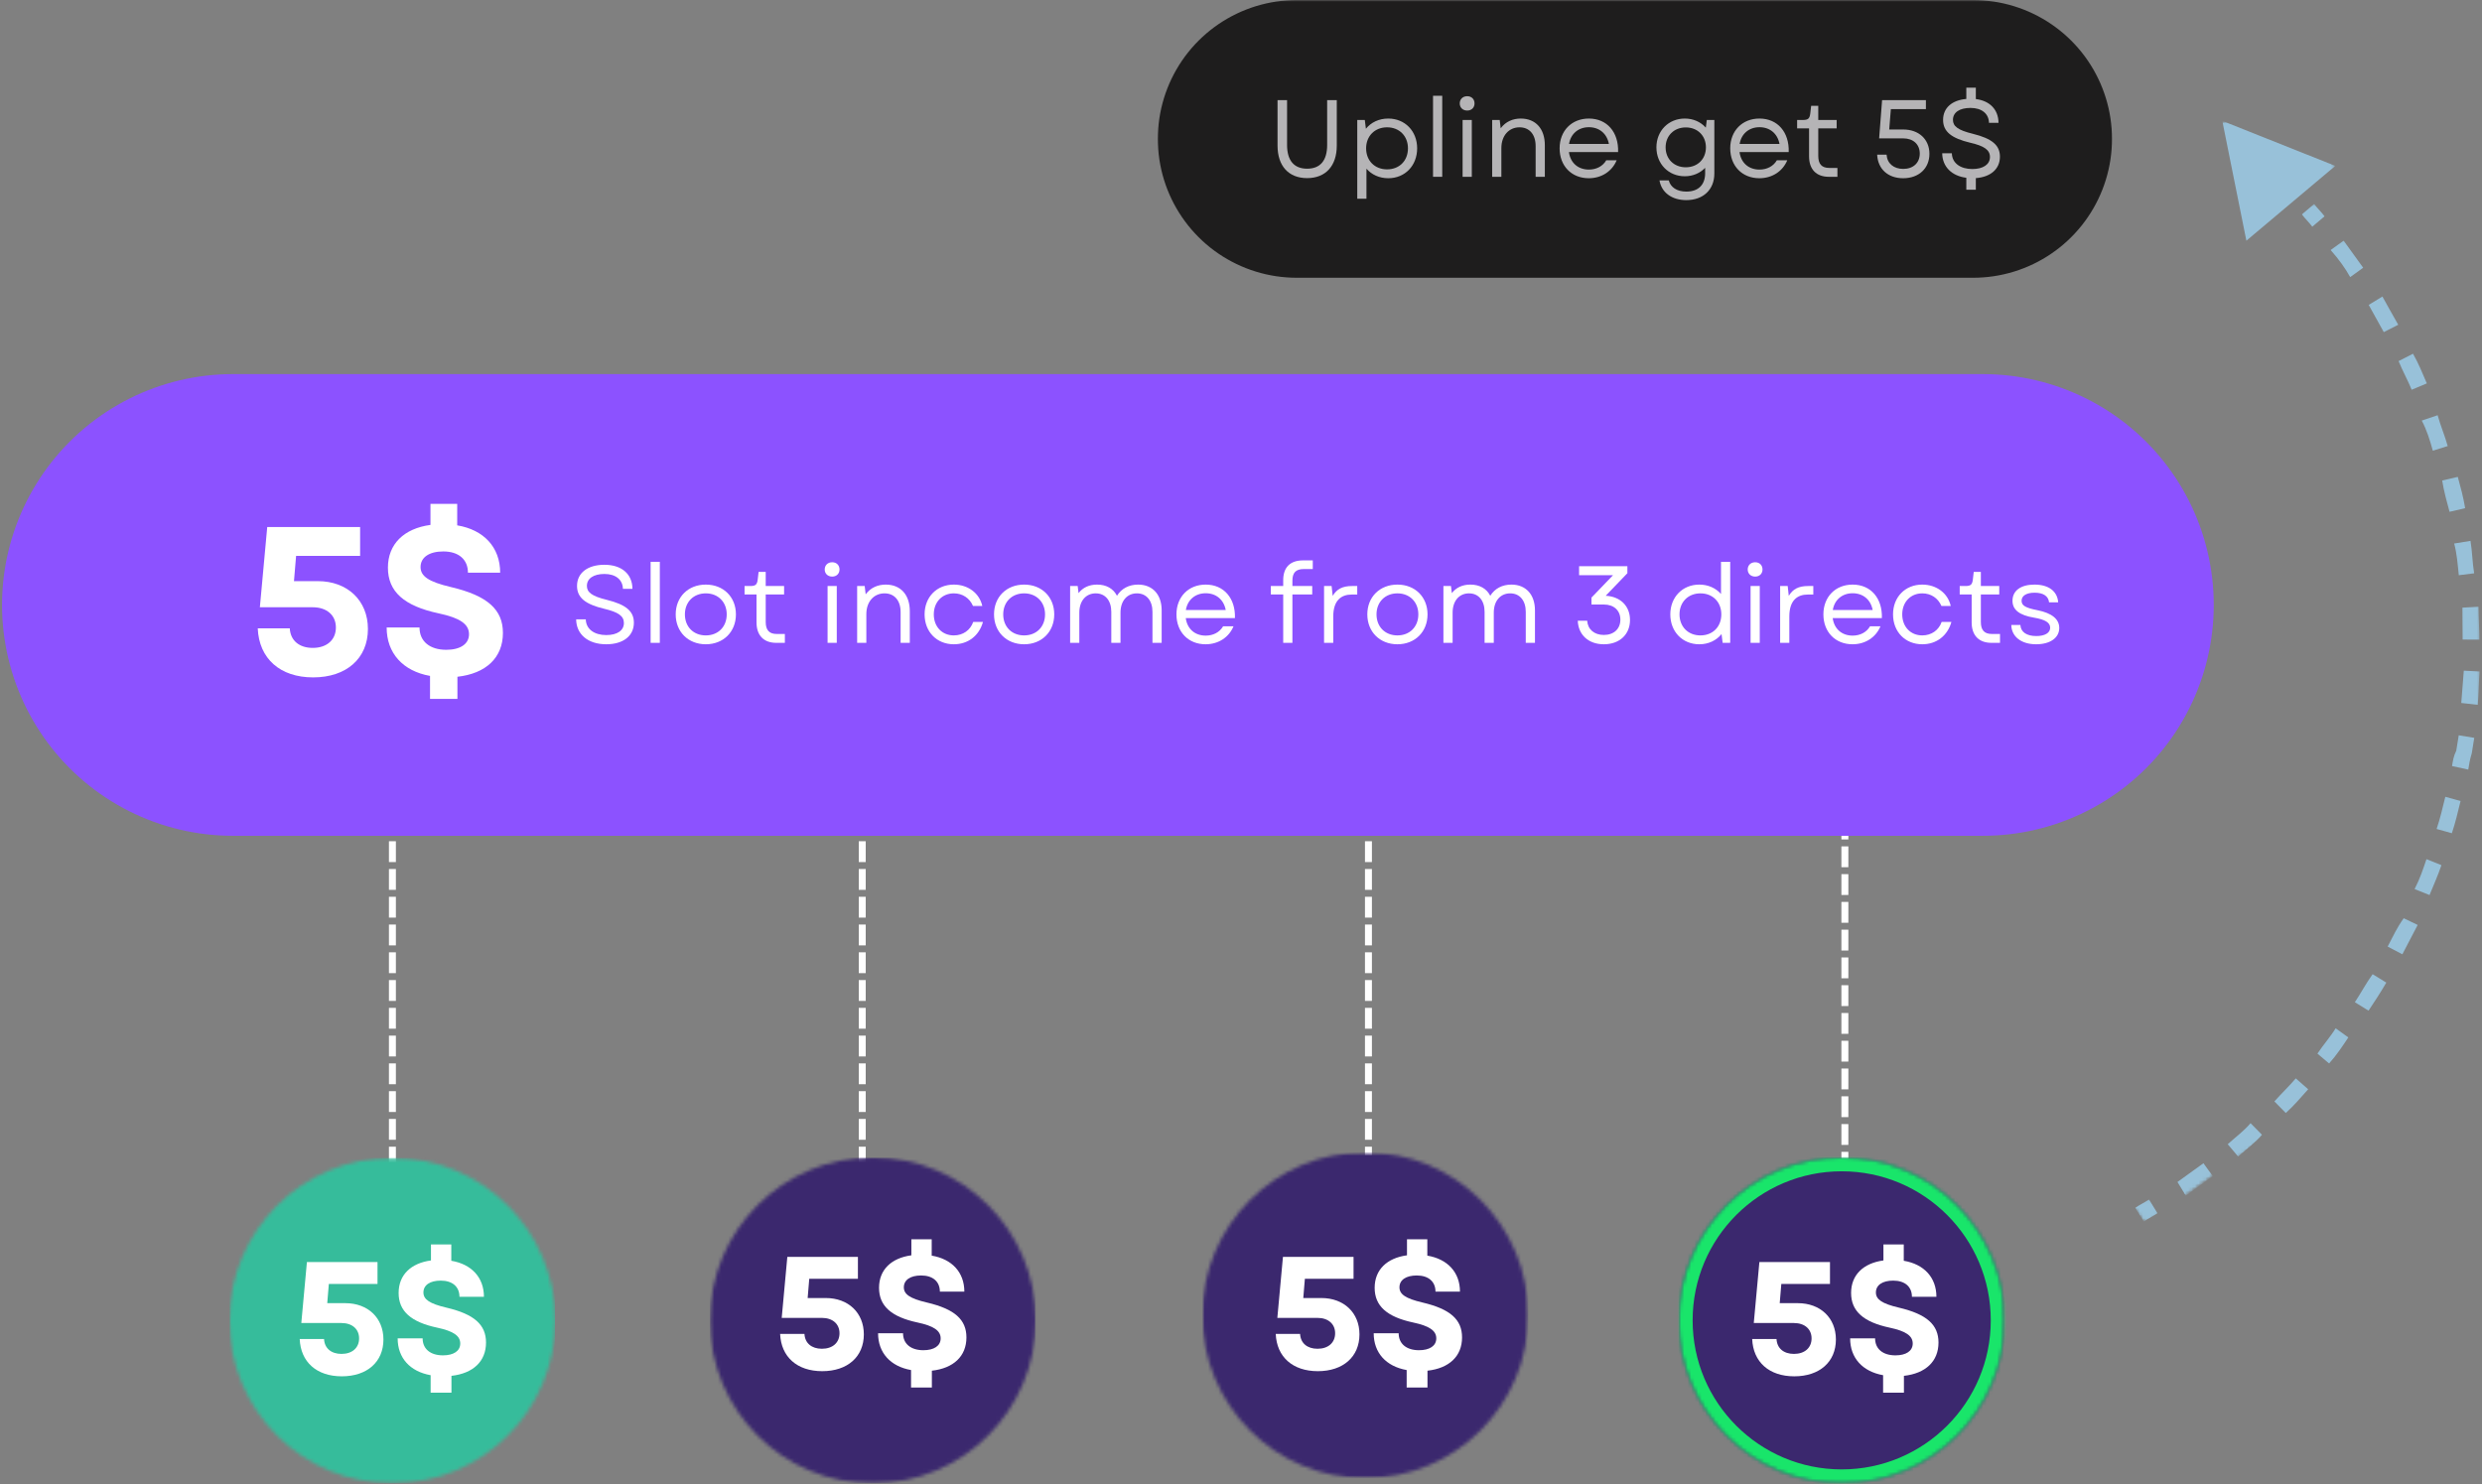 <svg width="714" height="427" viewBox="0 0 714 427" fill="none" xmlns="http://www.w3.org/2000/svg">
<rect x="0" y="0" width="714" height="427" fill="#808080" stroke="none"/>
<path d="M111.885 343.911V337.917H113.885V343.911M111.885 335.922V329.927H113.885V335.922M111.885 327.927V321.938H113.885V327.927M111.885 319.938V313.948H113.885V319.938M111.885 311.948V305.958H113.885V311.948M111.885 303.958V297.969H113.885V303.958M111.885 295.969V289.979H113.885V295.969M111.885 287.979V281.984H113.885V287.979M111.885 279.99V273.995H113.885V279.99M111.885 272V266.005H113.885V272M111.885 264.01V258.016H113.885V264.01M111.885 256.021V250.026H113.885V256.021M111.885 248.031V242.036H113.885V248.031M111.885 240.042V234.047H113.885V240.042" fill="white"/>
<path d="M247.047 343.911V337.917H249.042V343.911M247.047 335.922V329.927H249.042V335.922M247.047 327.927V321.938H249.042V327.927M247.047 319.938V313.948H249.042V319.938M247.047 311.948V305.958H249.042V311.948M247.047 303.958V297.969H249.042V303.958M247.047 295.969V289.979H249.042V295.969M247.047 287.979V281.984H249.042V287.979M247.047 279.99V273.995H249.042V279.99M247.047 272V266.005H249.042V272M247.047 264.01V258.016H249.042V264.01M247.047 256.021V250.026H249.042V256.021M247.047 248.031V242.036H249.042V248.031M247.047 240.042V234.047H249.042V240.042" fill="white"/>
<mask id="mask0_63_316" style="mask-type:luminance" maskUnits="userSpaceOnUse" x="204" y="333" width="94" height="94">
<path d="M204.203 333.005H297.974V426.776H204.203V333.005Z" fill="white"/>
</mask>
<g mask="url(#mask0_63_316)">
<mask id="mask1_63_316" style="mask-type:luminance" maskUnits="userSpaceOnUse" x="204" y="333" width="94" height="94">
<path d="M251.089 333.005C225.193 333.005 204.203 354 204.203 379.891C204.203 405.786 225.193 426.776 251.089 426.776C276.979 426.776 297.974 405.786 297.974 379.891C297.974 354 276.979 333.005 251.089 333.005Z" fill="white"/>
</mask>
<g mask="url(#mask1_63_316)">
<path d="M204.203 333.005H297.974V426.776H204.203V333.005Z" fill="#3B286E"/>
</g>
</g>
<path d="M392.661 343.911V337.917H394.661V343.911M392.661 335.922V329.927H394.661V335.922M392.661 327.927V321.938H394.661V327.927M392.661 319.938V313.948H394.661V319.938M392.661 311.948V305.958H394.661V311.948M392.661 303.958V297.969H394.661V303.958M392.661 295.969V289.979H394.661V295.969M392.661 287.979V281.984H394.661V287.979M392.661 279.99V273.995H394.661V279.99M392.661 272V266.005H394.661V272M392.661 264.01V258.016H394.661V264.01M392.661 256.021V250.026H394.661V256.021M392.661 248.031V242.036H394.661V248.031M392.661 240.042V234.047H394.661V240.042" fill="white"/>
<mask id="mask2_63_316" style="mask-type:luminance" maskUnits="userSpaceOnUse" x="345" y="331" width="95" height="95">
<path d="M345.87 331.526H439.641V425.297H345.87V331.526Z" fill="white"/>
</mask>
<g mask="url(#mask2_63_316)">
<mask id="mask3_63_316" style="mask-type:luminance" maskUnits="userSpaceOnUse" x="345" y="331" width="95" height="95">
<path d="M392.755 331.526C366.859 331.526 345.87 352.521 345.87 378.412C345.87 404.307 366.859 425.297 392.755 425.297C418.646 425.297 439.641 404.307 439.641 378.412C439.641 352.521 418.646 331.526 392.755 331.526Z" fill="white"/>
</mask>
<g mask="url(#mask3_63_316)">
<path d="M345.87 331.526H439.641V425.297H345.87V331.526Z" fill="#3B286E"/>
</g>
</g>
<mask id="mask4_63_316" style="mask-type:luminance" maskUnits="userSpaceOnUse" x="66" y="333" width="95" height="94">
<path d="M66 333.115H160.026V426.776H66V333.115Z" fill="white"/>
</mask>
<g mask="url(#mask4_63_316)">
<mask id="mask5_63_316" style="mask-type:luminance" maskUnits="userSpaceOnUse" x="66" y="333" width="94" height="94">
<path d="M112.885 333.115C86.99 333.115 66 354.083 66 379.948C66 405.813 86.99 426.776 112.885 426.776C138.781 426.776 159.771 405.813 159.771 379.948C159.771 354.083 138.781 333.115 112.885 333.115Z" fill="white"/>
</mask>
<g mask="url(#mask5_63_316)">
<path d="M66 333.115H159.661V426.776H66V333.115Z" fill="#36BC9B"/>
</g>
</g>
<path d="M529.719 345.391V339.396H531.719V345.391M529.719 337.401V331.406H531.719V337.401M529.719 329.406V323.417H531.719V329.406M529.719 321.417V315.427H531.719V321.417M529.719 313.427V307.437H531.719V313.427M529.719 305.437V299.448H531.719V305.437M529.719 297.448V291.458H531.719V297.448M529.719 289.458V283.464H531.719V289.458M529.719 281.469V275.474H531.719V281.469M529.719 273.479V267.484H531.719V273.479M529.719 265.49V259.495H531.719V265.49M529.719 257.5V251.505H531.719V257.5M529.719 249.51V243.516H531.719V249.51M529.719 241.521V235.526H531.719V241.521" fill="white"/>
<path d="M67 174.052H570.416" stroke="#8C52FF" stroke-width="132.834" stroke-linecap="round"/>
<mask id="mask6_63_316" style="mask-type:luminance" maskUnits="userSpaceOnUse" x="482" y="333" width="95" height="94">
<path d="M482.927 333.005H576.698V426.776H482.927V333.005Z" fill="white"/>
</mask>
<g mask="url(#mask6_63_316)">
<mask id="mask7_63_316" style="mask-type:luminance" maskUnits="userSpaceOnUse" x="482" y="333" width="95" height="94">
<path d="M529.812 333.005C503.916 333.005 482.927 354 482.927 379.891C482.927 405.786 503.916 426.776 529.812 426.776C555.708 426.776 576.698 405.786 576.698 379.891C576.698 354 555.708 333.005 529.812 333.005Z" fill="white"/>
</mask>
<g mask="url(#mask7_63_316)">
<path d="M482.927 333.005H576.698V426.776H482.927V333.005Z" fill="#3B286E"/>
</g>
</g>
<mask id="mask8_63_316" style="mask-type:luminance" maskUnits="userSpaceOnUse" x="482" y="333" width="95" height="94">
<path d="M482.927 333.005H576.682V426.766H482.927V333.005Z" fill="white"/>
</mask>
<g mask="url(#mask8_63_316)">
<mask id="mask9_63_316" style="mask-type:luminance" maskUnits="userSpaceOnUse" x="482" y="333" width="95" height="94">
<path d="M529.807 333.005C503.916 333.005 482.927 353.995 482.927 379.885C482.927 405.776 503.916 426.766 529.807 426.766C555.698 426.766 576.682 405.776 576.682 379.885C576.682 353.995 555.698 333.005 529.807 333.005Z" fill="white"/>
</mask>
<g mask="url(#mask9_63_316)">
<path d="M529.807 333.005C503.916 333.005 482.927 353.995 482.927 379.885C482.927 405.776 503.916 426.766 529.807 426.766C555.698 426.766 576.682 405.776 576.682 379.885C576.682 353.995 555.698 333.005 529.807 333.005Z" stroke="#19E56A" stroke-width="7.99"/>
</g>
</g>
<mask id="mask10_63_316" style="mask-type:luminance" maskUnits="userSpaceOnUse" x="332" y="0" width="277" height="82">
<path d="M332.219 0H608.219V81.068H332.219V0Z" fill="white"/>
</mask>
<g mask="url(#mask10_63_316)">
<path d="M373.026 39.964H567.609" stroke="#1E1D1D" stroke-width="79.9" stroke-linecap="round"/>
</g>
<mask id="mask11_63_316" style="mask-type:luminance" maskUnits="userSpaceOnUse" x="638" y="34" width="35" height="37">
<path d="M638.886 34.401H672.219V70.401H638.886V34.401Z" fill="white"/>
</mask>
<g mask="url(#mask11_63_316)">
<mask id="mask12_63_316" style="mask-type:luminance" maskUnits="userSpaceOnUse" x="474" y="23" width="324" height="330">
<path d="M654.813 23.875L797.943 222.344L617.297 352.62L474.167 154.156L654.813 23.875Z" fill="white"/>
</mask>
<g mask="url(#mask12_63_316)">
<mask id="mask13_63_316" style="mask-type:luminance" maskUnits="userSpaceOnUse" x="474" y="23" width="324" height="330">
<path d="M797.808 222.151L654.672 23.688L474.032 153.969L617.162 352.432L797.808 222.151Z" fill="white"/>
</mask>
<g mask="url(#mask13_63_316)">
<mask id="mask14_63_316" style="mask-type:luminance" maskUnits="userSpaceOnUse" x="474" y="23" width="324" height="330">
<path d="M797.808 222.151L654.678 23.688L474.032 153.969L617.162 352.432L797.808 222.151Z" fill="white"/>
</mask>
<g mask="url(#mask14_63_316)">
<path d="M671.802 47.729L646.219 69.25L639.292 34.781L671.802 47.729Z" fill="#98C1D9"/>
</g>
</g>
</g>
</g>
<mask id="mask15_63_316" style="mask-type:luminance" maskUnits="userSpaceOnUse" x="613" y="345" width="9" height="7">
<path d="M613.552 345.068H621.552V351.734H613.552V345.068Z" fill="white"/>
</mask>
<g mask="url(#mask15_63_316)">
<mask id="mask16_63_316" style="mask-type:luminance" maskUnits="userSpaceOnUse" x="474" y="23" width="324" height="330">
<path d="M654.812 23.875L797.943 222.344L617.297 352.62L474.167 154.156L654.812 23.875Z" fill="white"/>
</mask>
<g mask="url(#mask16_63_316)">
<mask id="mask17_63_316" style="mask-type:luminance" maskUnits="userSpaceOnUse" x="474" y="23" width="324" height="330">
<path d="M797.807 222.151L654.672 23.688L474.031 153.969L617.161 352.432L797.807 222.151Z" fill="white"/>
</mask>
<g mask="url(#mask17_63_316)">
<mask id="mask18_63_316" style="mask-type:luminance" maskUnits="userSpaceOnUse" x="474" y="23" width="324" height="330">
<path d="M797.807 222.151L654.677 23.688L474.031 153.969L617.161 352.432L797.807 222.151Z" fill="white"/>
</mask>
<g mask="url(#mask18_63_316)">
<path d="M616.677 351.469C617.828 350.635 619.474 349.885 620.625 349.057L618.208 345.099C617.057 345.932 615.411 346.677 614.26 347.51L616.677 351.469Z" fill="#98C1D9"/>
</g>
</g>
</g>
</g>
<mask id="mask19_63_316" style="mask-type:luminance" maskUnits="userSpaceOnUse" x="625" y="69" width="89" height="277">
<path d="M625.552 69.068H713.552V345.068H625.552V69.068Z" fill="white"/>
</mask>
<g mask="url(#mask19_63_316)">
<mask id="mask20_63_316" style="mask-type:luminance" maskUnits="userSpaceOnUse" x="474" y="23" width="324" height="330">
<path d="M654.812 23.875L797.943 222.344L617.297 352.62L474.167 154.156L654.812 23.875Z" fill="white"/>
</mask>
<g mask="url(#mask20_63_316)">
<mask id="mask21_63_316" style="mask-type:luminance" maskUnits="userSpaceOnUse" x="474" y="23" width="324" height="330">
<path d="M797.807 222.151L654.672 23.688L474.031 153.969L617.161 352.432L797.807 222.151Z" fill="white"/>
</mask>
<g mask="url(#mask21_63_316)">
<mask id="mask22_63_316" style="mask-type:luminance" maskUnits="userSpaceOnUse" x="474" y="23" width="324" height="330">
<path d="M797.807 222.151L654.677 23.688L474.031 153.969L617.161 352.432L797.807 222.151Z" fill="white"/>
</mask>
<g mask="url(#mask22_63_316)">
<path d="M628.807 344.031C630.245 342.995 631.682 341.958 633.411 340.714C634.562 339.885 635.422 339.26 636.573 338.432L633.87 334.682C632.719 335.51 631.854 336.135 630.703 336.964C629.266 338 627.828 339.036 626.391 340.078L628.807 344.031ZM640.854 329.208L643.844 332.75C646.224 330.594 648.818 328.724 650.703 326.49L647.422 323.156C645.536 325.391 643.234 327.052 640.854 329.208ZM654.276 316.896L657.557 320.229C659.938 318.073 661.823 315.839 663.995 313.396L660.427 310.266C658.542 312.505 656.448 314.453 654.276 316.896ZM666.656 303.141L670.016 305.979C672.193 303.536 673.87 301.01 675.547 298.484L671.896 295.854C670.51 298.172 668.333 300.615 666.656 303.141ZM677.427 288.359L681.359 290.786C683.036 288.26 684.714 285.734 686.474 282.714L682.536 280.292C680.573 283.021 679.104 285.833 677.427 288.359ZM686.865 272.344L691.089 274.563C692.557 271.75 694.026 268.932 695.495 266.12L691.479 264.193C689.516 266.927 688.333 269.531 686.865 272.344ZM694.609 255.797L698.911 257.516C700.172 254.417 701.354 251.807 702.328 248.917L698.026 247.193C697.052 250.089 696.078 252.984 694.609 255.797ZM700.943 238.51L705.328 239.734C706.302 236.839 707.068 233.656 707.833 230.474L703.448 229.25C702.682 232.432 701.917 235.615 700.943 238.51ZM705.38 220.406L710.047 221.422C710.286 219.932 710.526 218.448 711.052 216.75C711.292 215.26 711.531 213.776 711.771 212.286L707.307 211.557C707.068 213.047 706.828 214.536 706.589 216.021C705.854 217.427 705.62 218.917 705.38 220.406ZM708.036 202.26L712.786 202.781C713.057 199.521 713.036 196.464 713.307 193.198L708.766 192.964C708.495 196.229 708.229 199.495 708.036 202.26ZM708.427 184.005L713.255 184.031C713.234 180.974 713.01 177.63 712.99 174.573L708.37 174.833C708.391 177.891 708.406 180.948 708.427 184.005ZM707.328 165.5L711.74 164.953C711.224 161.813 711.208 158.755 710.693 155.62L705.995 156.38C706.797 159.307 707.021 162.651 707.328 165.5ZM704.661 147.255L709.151 146.208C708.641 143.068 707.839 140.141 707.036 137.208L702.542 138.255C703.057 141.396 703.859 144.323 704.661 147.255ZM699.854 129.672L704.135 128.339C703.333 125.406 702.036 122.396 701.234 119.464L696.667 121.01C698.042 123.526 699.052 126.745 699.854 129.672ZM693.766 112.135L698.13 110.307C696.833 107.297 695.745 104.573 694.156 101.771L690.005 103.891C691.094 106.609 692.677 109.417 693.766 112.135ZM685.745 95.557L689.901 93.438C688.318 90.635 686.729 87.833 685.354 85.318L681.406 87.724C682.781 90.24 684.37 93.042 685.745 95.557ZM676.078 79.729L679.818 77.031C677.943 74.438 676.073 71.839 674.198 69.245L670.458 71.938C672.828 74.615 674.698 77.214 676.078 79.729Z" fill="#98C1D9"/>
</g>
</g>
</g>
</g>
<mask id="mask23_63_316" style="mask-type:luminance" maskUnits="userSpaceOnUse" x="661" y="58" width="9" height="9">
<path d="M661.552 58.401H669.552V66.401H661.552V58.401Z" fill="white"/>
</mask>
<g mask="url(#mask23_63_316)">
<mask id="mask24_63_316" style="mask-type:luminance" maskUnits="userSpaceOnUse" x="474" y="23" width="324" height="330">
<path d="M654.812 23.875L797.943 222.344L617.297 352.62L474.167 154.156L654.812 23.875Z" fill="white"/>
</mask>
<g mask="url(#mask24_63_316)">
<mask id="mask25_63_316" style="mask-type:luminance" maskUnits="userSpaceOnUse" x="474" y="23" width="324" height="330">
<path d="M797.807 222.151L654.672 23.688L474.031 153.969L617.161 352.432L797.807 222.151Z" fill="white"/>
</mask>
<g mask="url(#mask25_63_316)">
<mask id="mask26_63_316" style="mask-type:luminance" maskUnits="userSpaceOnUse" x="474" y="23" width="324" height="330">
<path d="M797.807 222.151L654.677 23.688L474.031 153.969L617.161 352.432L797.807 222.151Z" fill="white"/>
</mask>
<g mask="url(#mask26_63_316)">
<path d="M662.188 61.682C663.021 62.833 664.349 64.068 665.177 65.224L668.708 62.24C667.88 61.083 666.552 59.849 665.719 58.698L662.188 61.682Z" fill="#98C1D9"/>
</g>
</g>
</g>
</g>
<path d="M98.328 395.99C105.604 395.99 110.302 391.844 110.302 385.396C110.302 379.183 105.833 374.943 99.343 374.943H94.14L94.599 369.417H108.598V363.11H88.291L86.677 380.657H98.234C101.322 380.657 103.302 382.407 103.302 385.074C103.302 387.792 101.322 389.542 98.234 389.542C95.291 389.542 93.354 387.933 93.218 385.261H86.218C86.494 391.891 91.099 395.99 98.328 395.99Z" fill="white"/>
<path d="M123.881 400.688H129.87V395.85C136.084 395.162 139.813 391.709 139.813 386.271C139.813 381.162 136.454 378.12 128.443 376.235C123.516 375.084 121.808 373.839 121.808 371.86C121.808 369.74 123.699 368.454 126.782 368.454C130.146 368.454 132.173 370.204 132.173 373.105H139.214C139.214 367.532 135.626 363.709 129.824 362.745V358.047H123.975V362.652C118.173 363.433 114.673 366.839 114.673 372.001C114.673 377.245 118.219 380.381 125.771 381.99C130.329 382.959 132.402 384.292 132.402 386.547C132.402 388.714 130.469 389.959 127.428 389.959C123.881 389.959 121.579 388.162 121.579 385.074H114.396C114.396 390.693 117.943 394.61 123.881 395.667V400.688Z" fill="white"/>
<path d="M236.528 394.511C243.804 394.511 248.502 390.365 248.502 383.917C248.502 377.704 244.033 373.464 237.543 373.464H232.34L232.799 367.938H246.799V361.631H226.491L224.877 379.178H236.434C239.523 379.178 241.502 380.928 241.502 383.594C241.502 386.313 239.523 388.063 236.434 388.063C233.491 388.063 231.554 386.454 231.418 383.782H224.418C224.694 390.412 229.299 394.511 236.528 394.511Z" fill="white"/>
<path d="M262.081 399.209H268.071V394.37C274.284 393.683 278.014 390.23 278.014 384.792C278.014 379.683 274.654 376.641 266.644 374.756C261.717 373.605 260.008 372.36 260.008 370.381C260.008 368.261 261.899 366.975 264.982 366.975C268.347 366.975 270.373 368.725 270.373 371.626H277.415C277.415 366.053 273.826 362.23 268.024 361.266V356.568H262.175V361.173C256.373 361.954 252.873 365.36 252.873 370.521C252.873 375.766 256.42 378.902 263.972 380.511C268.529 381.48 270.602 382.813 270.602 385.068C270.602 387.235 268.67 388.48 265.628 388.48C262.081 388.48 259.779 386.683 259.779 383.594H252.597C252.597 389.214 256.144 393.131 262.081 394.188V399.209Z" fill="white"/>
<path d="M379.104 394.511C386.38 394.511 391.078 390.365 391.078 383.917C391.078 377.704 386.609 373.464 380.12 373.464H374.917L375.375 367.938H389.375V361.631H369.068L367.453 379.178H379.01C382.099 379.178 384.078 380.928 384.078 383.594C384.078 386.313 382.099 388.063 379.01 388.063C376.068 388.063 374.13 386.454 373.995 383.782H366.995C367.271 390.412 371.875 394.511 379.104 394.511Z" fill="white"/>
<path d="M404.657 399.209H410.647V394.37C416.86 393.683 420.59 390.23 420.59 384.792C420.59 379.683 417.23 376.641 409.22 374.756C404.293 373.605 402.584 372.36 402.584 370.381C402.584 368.261 404.475 366.975 407.558 366.975C410.923 366.975 412.949 368.725 412.949 371.626H419.991C419.991 366.053 416.402 362.23 410.6 361.266V356.568H404.751V361.173C398.949 361.954 395.449 365.36 395.449 370.521C395.449 375.766 398.996 378.902 406.548 380.511C411.105 381.48 413.178 382.813 413.178 385.068C413.178 387.235 411.246 388.48 408.204 388.48C404.657 388.48 402.355 386.683 402.355 383.594H395.173C395.173 389.214 398.72 393.131 404.657 394.188V399.209Z" fill="white"/>
<path d="M90.085 194.896C99.658 194.896 105.84 189.442 105.84 180.958C105.84 172.781 99.96 167.203 91.418 167.203H84.569L85.178 159.932H103.595V151.635H76.876L74.757 174.718H89.965C94.022 174.718 96.626 177.021 96.626 180.536C96.626 184.109 94.022 186.411 89.965 186.411C86.085 186.411 83.538 184.291 83.361 180.776H74.147C74.512 189.5 80.569 194.896 90.085 194.896Z" fill="white"/>
<path d="M123.708 201.073H131.588V194.713C139.765 193.802 144.677 189.26 144.677 182.109C144.677 175.385 140.25 171.385 129.708 168.901C123.224 167.385 120.984 165.75 120.984 163.146C120.984 160.359 123.468 158.661 127.526 158.661C131.948 158.661 134.614 160.963 134.614 164.781H143.885C143.885 157.448 139.161 152.422 131.526 151.151V144.969H123.833V151.026C116.198 152.057 111.593 156.541 111.593 163.328C111.593 170.234 116.255 174.354 126.192 176.474C132.192 177.75 134.921 179.505 134.921 182.474C134.921 185.323 132.375 186.958 128.375 186.958C123.708 186.958 120.682 184.594 120.682 180.536H111.229C111.229 187.927 115.895 193.078 123.708 194.469V201.073Z" fill="white"/>
<path d="M174.405 185.369C179.228 185.369 182.348 183.004 182.348 179.16C182.348 175.915 180.171 173.962 174.535 172.577C170.249 171.535 168.832 170.4 168.832 168.577C168.832 166.462 170.723 165.139 173.874 165.139C177.119 165.139 179.134 166.78 179.197 169.426H181.936C181.905 165.139 178.817 162.494 173.874 162.494C169.051 162.494 165.994 164.858 165.994 168.577C165.994 171.978 168.421 173.869 173.837 175.16C177.811 176.103 179.478 177.207 179.478 179.254C179.478 181.431 177.525 182.723 174.405 182.723C170.973 182.723 168.577 181.02 168.514 178.186H165.744C165.775 182.499 169.145 185.369 174.405 185.369Z" fill="white"/>
<path d="M187.166 184.957H189.812V161.645H187.166V184.957Z" fill="white"/>
<path d="M203.041 185.369C208.114 185.369 211.703 181.775 211.703 176.764C211.703 171.759 208.114 168.197 203.041 168.197C197.968 168.197 194.38 171.759 194.38 176.764C194.38 181.775 197.968 185.369 203.041 185.369ZM197.026 176.764C197.026 173.207 199.51 170.718 203.041 170.718C206.567 170.718 209.057 173.207 209.057 176.764C209.057 180.358 206.567 182.817 203.041 182.817C199.51 182.817 197.026 180.358 197.026 176.764Z" fill="white"/>
<path d="M223.325 184.957H225.783V182.405H223.455C221.278 182.405 220.273 181.301 220.273 178.942V171.03H225.564V168.608H220.273V164.54H218.226L217.971 166.749C217.783 168.228 217.34 168.608 215.83 168.608H214.189V171.03H217.627V179.067C217.627 182.817 219.705 184.957 223.325 184.957Z" fill="white"/>
<path d="M238.071 184.957H240.717V168.608H238.071V184.957ZM237.248 163.848C237.248 165.014 238.102 165.895 239.394 165.895C240.686 165.895 241.504 165.014 241.504 163.848C241.504 162.65 240.686 161.77 239.394 161.77C238.102 161.77 237.248 162.65 237.248 163.848Z" fill="white"/>
<path d="M246.576 184.957H249.222V176.702C249.222 173.113 251.394 170.718 254.451 170.718C257.316 170.718 259.082 172.796 259.082 176.103V184.957H261.727V175.853C261.727 171.192 259.144 168.197 254.795 168.197C252.592 168.197 250.451 169.046 249.03 170.999L248.748 168.608H246.576V184.957Z" fill="white"/>
<path d="M274.392 185.369C278.486 185.369 281.668 182.91 282.772 178.942H279.965C279.147 181.301 277.038 182.817 274.392 182.817C271.017 182.817 268.627 180.327 268.627 176.764C268.627 173.238 271.017 170.718 274.392 170.718C276.877 170.718 278.929 172.072 279.903 174.343H282.58C281.762 170.655 278.455 168.197 274.392 168.197C269.476 168.197 265.981 171.79 265.981 176.764C265.981 181.775 269.476 185.369 274.392 185.369Z" fill="white"/>
<path d="M294.614 185.369C299.687 185.369 303.275 181.775 303.275 176.764C303.275 171.759 299.687 168.197 294.614 168.197C289.541 168.197 285.952 171.759 285.952 176.764C285.952 181.775 289.541 185.369 294.614 185.369ZM288.598 176.764C288.598 173.207 291.082 170.718 294.614 170.718C298.14 170.718 300.629 173.207 300.629 176.764C300.629 180.358 298.14 182.817 294.614 182.817C291.082 182.817 288.598 180.358 288.598 176.764Z" fill="white"/>
<path d="M307.845 184.957H310.491V176.264C310.491 172.889 312.382 170.718 315.215 170.718C317.955 170.718 319.689 172.796 319.689 176.04V184.957H322.335V176.264C322.335 172.889 324.225 170.718 327.059 170.718C329.804 170.718 331.533 172.796 331.533 176.04V184.957H334.179V175.603C334.179 171.03 331.533 168.197 327.408 168.197C324.762 168.197 322.616 169.332 321.324 171.41C320.225 169.301 318.21 168.197 315.595 168.197C313.324 168.197 311.496 169.046 310.267 170.655L310.017 168.608H307.845V184.957Z" fill="white"/>
<path d="M346.812 185.369C350.495 185.369 353.521 183.384 354.844 180.202H351.849C350.844 181.931 348.984 182.879 346.844 182.879C343.724 182.879 341.515 180.926 341.109 177.837H355.255C355.443 172.134 352.073 168.197 346.844 168.197C341.896 168.197 338.432 171.728 338.432 176.764C338.432 181.837 341.864 185.369 346.812 185.369ZM341.14 175.504C341.609 172.608 343.818 170.686 346.844 170.686C349.833 170.686 352.042 172.514 352.609 175.504H341.14Z" fill="white"/>
<path d="M369.143 166.936V168.608H365.581V171.03H369.143V184.957H371.789V171.03H377.492V168.608H371.789V167.093C371.789 164.733 372.8 163.723 375.096 163.723H377.649V161.233H374.846C371.159 161.233 369.143 163.218 369.143 166.936Z" fill="white"/>
<path d="M380.895 184.957H383.541V177.363C383.541 172.702 385.869 171.061 388.833 171.061H390.437V168.608H388.958C386.187 168.608 384.546 169.488 383.379 171.441L383.067 168.608H380.895V184.957Z" fill="white"/>
<path d="M401.999 185.369C407.072 185.369 410.661 181.775 410.661 176.764C410.661 171.759 407.072 168.197 401.999 168.197C396.926 168.197 393.338 171.759 393.338 176.764C393.338 181.775 396.926 185.369 401.999 185.369ZM395.984 176.764C395.984 173.207 398.468 170.718 401.999 170.718C405.525 170.718 408.015 173.207 408.015 176.764C408.015 180.358 405.525 182.817 401.999 182.817C398.468 182.817 395.984 180.358 395.984 176.764Z" fill="white"/>
<path d="M415.23 184.957H417.876V176.264C417.876 172.889 419.767 170.718 422.6 170.718C425.34 170.718 427.074 172.796 427.074 176.04V184.957H429.72V176.264C429.72 172.889 431.611 170.718 434.444 170.718C437.189 170.718 438.918 172.796 438.918 176.04V184.957H441.564V175.603C441.564 171.03 438.918 168.197 434.793 168.197C432.147 168.197 430.001 169.332 428.71 171.41C427.611 169.301 425.595 168.197 422.98 168.197C420.71 168.197 418.882 169.046 417.652 170.655L417.402 168.608H415.23V184.957Z" fill="white"/>
<path d="M461.38 185.369C465.885 185.369 468.906 182.561 468.906 178.374C468.906 174.374 466.135 171.629 461.911 171.41L468.151 164.921V162.905H454.26V165.488H464.026L457.817 171.947V173.931H461.411C464.244 173.931 466.135 175.634 466.135 178.28C466.135 180.926 464.276 182.686 461.38 182.686C458.635 182.686 456.744 181.082 456.588 178.593H453.88C454.036 182.686 457 185.369 461.38 185.369Z" fill="white"/>
<path d="M488.844 185.369C491.495 185.369 493.76 184.264 495.24 182.436L495.557 184.957H497.729V161.645H495.083V170.905C493.604 169.207 491.396 168.197 488.844 168.197C483.995 168.197 480.5 171.822 480.5 176.764C480.5 181.744 483.995 185.369 488.844 185.369ZM483.146 176.764C483.146 173.238 485.63 170.718 489.161 170.718C492.719 170.718 495.177 173.238 495.177 176.764C495.177 180.327 492.719 182.817 489.161 182.817C485.63 182.817 483.146 180.327 483.146 176.764Z" fill="white"/>
<path d="M503.59 184.957H506.236V168.608H503.59V184.957ZM502.767 163.848C502.767 165.014 503.621 165.895 504.913 165.895C506.205 165.895 507.022 165.014 507.022 163.848C507.022 162.65 506.205 161.77 504.913 161.77C503.621 161.77 502.767 162.65 502.767 163.848Z" fill="white"/>
<path d="M512.095 184.957H514.741V177.363C514.741 172.702 517.069 171.061 520.033 171.061H521.637V168.608H520.158C517.387 168.608 515.746 169.488 514.58 171.441L514.267 168.608H512.095V184.957Z" fill="white"/>
<path d="M532.918 185.369C536.601 185.369 539.627 183.384 540.95 180.202H537.955C536.95 181.931 535.09 182.879 532.95 182.879C529.83 182.879 527.621 180.926 527.215 177.837H541.361C541.549 172.134 538.179 168.197 532.95 168.197C528.002 168.197 524.538 171.728 524.538 176.764C524.538 181.837 527.97 185.369 532.918 185.369ZM527.246 175.504C527.715 172.608 529.924 170.686 532.95 170.686C535.939 170.686 538.147 172.514 538.715 175.504H527.246Z" fill="white"/>
<path d="M552.984 185.369C557.077 185.369 560.26 182.91 561.364 178.942H558.557C557.739 181.301 555.63 182.817 552.984 182.817C549.609 182.817 547.218 180.327 547.218 176.764C547.218 173.238 549.609 170.718 552.984 170.718C555.468 170.718 557.52 172.072 558.494 174.343H561.171C560.354 170.655 557.046 168.197 552.984 168.197C548.067 168.197 544.572 171.79 544.572 176.764C544.572 181.775 548.067 185.369 552.984 185.369Z" fill="white"/>
<path d="M572.887 184.957H575.346V182.405H573.018C570.84 182.405 569.835 181.301 569.835 178.942V171.03H575.127V168.608H569.835V164.54H567.788L567.533 166.749C567.346 168.228 566.903 168.608 565.393 168.608H563.752V171.03H567.189V179.067C567.189 182.817 569.268 184.957 572.887 184.957Z" fill="white"/>
<path d="M585.743 185.369C589.775 185.369 592.389 183.509 592.389 180.671C592.389 178.119 590.249 176.389 586.118 175.567C582.717 174.905 581.551 174.244 581.551 172.858C581.551 171.41 582.936 170.53 585.301 170.53C587.79 170.53 589.269 171.504 589.457 173.301H592.077C591.853 170.087 589.301 168.197 585.269 168.197C581.332 168.197 578.936 169.931 578.936 172.858C578.936 175.442 580.92 177.02 585.144 177.712C588.327 178.249 589.775 179.129 589.775 180.608C589.775 182.093 588.264 183.004 585.775 183.004C582.967 183.004 581.301 181.806 581.207 179.822H578.592C578.655 183.16 581.457 185.369 585.743 185.369Z" fill="white"/>
<path d="M516.162 395.99C523.438 395.99 528.136 391.844 528.136 385.396C528.136 379.183 523.667 374.943 517.178 374.943H511.975L512.433 369.417H526.433V363.11H506.126L504.511 380.657H516.068C519.157 380.657 521.136 382.407 521.136 385.074C521.136 387.792 519.157 389.542 516.068 389.542C513.126 389.542 511.188 387.933 511.053 385.261H504.053C504.329 391.891 508.933 395.99 516.162 395.99Z" fill="white"/>
<path d="M541.715 400.688H547.705V395.85C553.918 395.162 557.648 391.709 557.648 386.271C557.648 381.162 554.288 378.12 546.278 376.235C541.351 375.084 539.642 373.839 539.642 371.86C539.642 369.74 541.533 368.454 544.616 368.454C547.981 368.454 550.007 370.204 550.007 373.105H557.049C557.049 367.532 553.46 363.709 547.658 362.745V358.047H541.809V362.652C536.007 363.433 532.507 366.839 532.507 372.001C532.507 377.245 536.054 380.381 543.606 381.99C548.163 382.959 550.236 384.292 550.236 386.547C550.236 388.714 548.304 389.959 545.262 389.959C541.715 389.959 539.413 388.162 539.413 385.074H532.231C532.231 390.693 535.778 394.61 541.715 395.667V400.688Z" fill="white"/>
<path d="M376.018 51.249C381.341 51.249 384.554 47.749 384.554 41.89V28.817H381.784V41.702C381.784 46.207 379.799 48.535 376.018 48.535C372.268 48.535 370.252 46.207 370.252 41.702V28.817H367.513V41.89C367.513 47.749 370.695 51.249 376.018 51.249Z" fill="#B5B4B6"/>
<path d="M399.357 51.28C404.18 51.28 407.674 47.655 407.674 42.676C407.674 37.733 404.18 34.108 399.357 34.108C396.68 34.108 394.414 35.213 392.93 37.041L392.617 34.52H390.445V57.171H393.091V48.535C394.57 50.239 396.773 51.28 399.357 51.28ZM392.992 42.676C392.992 39.15 395.482 36.629 399.013 36.629C402.57 36.629 405.029 39.15 405.029 42.676C405.029 46.239 402.57 48.728 399.013 48.728C395.482 48.728 392.992 46.239 392.992 42.676Z" fill="#B5B4B6"/>
<path d="M412.243 50.869H414.889V27.556H412.243V50.869Z" fill="#B5B4B6"/>
<path d="M420.749 50.869H423.395V34.52H420.749V50.869ZM419.926 29.759C419.926 30.926 420.78 31.806 422.072 31.806C423.363 31.806 424.181 30.926 424.181 29.759C424.181 28.561 423.363 27.681 422.072 27.681C420.78 27.681 419.926 28.561 419.926 29.759Z" fill="#B5B4B6"/>
<path d="M429.254 50.869H431.9V42.614C431.9 39.025 434.072 36.629 437.129 36.629C439.993 36.629 441.759 38.707 441.759 42.015V50.869H444.405V41.765C444.405 37.103 441.822 34.108 437.473 34.108C435.27 34.108 433.129 34.957 431.707 36.91L431.426 34.52H429.254V50.869Z" fill="#B5B4B6"/>
<path d="M457.038 51.28C460.721 51.28 463.747 49.296 465.07 46.114H462.075C461.07 47.843 459.21 48.791 457.07 48.791C453.95 48.791 451.742 46.838 451.335 43.749H465.481C465.669 38.046 462.299 34.108 457.07 34.108C452.122 34.108 448.658 37.64 448.658 42.676C448.658 47.749 452.09 51.28 457.038 51.28ZM451.367 41.416C451.835 38.52 454.044 36.598 457.07 36.598C460.059 36.598 462.268 38.426 462.835 41.416H451.367Z" fill="#B5B4B6"/>
<path d="M485.104 57.577C489.984 57.577 493.166 54.556 493.166 49.926V34.52H490.994L490.713 36.723C489.26 35.088 487.119 34.108 484.661 34.108C480 34.108 476.505 37.64 476.505 42.395C476.505 47.181 480 50.713 484.661 50.713C487.026 50.713 489.073 49.796 490.521 48.285V49.827C490.521 53.202 488.536 55.124 485.104 55.124C482.427 55.124 480.567 53.895 480.062 51.91H477.385C477.984 55.405 480.942 57.577 485.104 57.577ZM479.151 42.395C479.151 39.056 481.573 36.66 484.948 36.66C488.349 36.66 490.744 39.056 490.744 42.395C490.744 45.765 488.349 48.129 484.948 48.129C481.573 48.129 479.151 45.765 479.151 42.395Z" fill="#B5B4B6"/>
<path d="M506.117 51.28C509.799 51.28 512.825 49.296 514.148 46.114H511.153C510.148 47.843 508.288 48.791 506.148 48.791C503.028 48.791 500.82 46.838 500.413 43.749H514.559C514.747 38.046 511.377 34.108 506.148 34.108C501.2 34.108 497.736 37.64 497.736 42.676C497.736 47.749 501.169 51.28 506.117 51.28ZM500.445 41.416C500.913 38.52 503.122 36.598 506.148 36.598C509.137 36.598 511.346 38.426 511.913 41.416H500.445Z" fill="#B5B4B6"/>
<path d="M526.114 50.869H528.572V48.317H526.244C524.067 48.317 523.062 47.213 523.062 44.853V36.942H528.354V34.52H523.062V30.452H521.015L520.76 32.66C520.572 34.14 520.13 34.52 518.619 34.52H516.979V36.942H520.416V44.978C520.416 48.728 522.494 50.869 526.114 50.869Z" fill="#B5B4B6"/>
<path d="M547.475 51.28C552.012 51.28 555.038 48.442 555.038 44.254C555.038 40.093 552.012 37.26 547.506 37.26H543.475L543.944 31.4H554.027V28.817H541.423L540.574 39.812H547.506C550.371 39.812 552.262 41.515 552.262 44.192C552.262 46.838 550.402 48.598 547.506 48.598C544.767 48.598 542.876 47.025 542.715 44.504H540.006C540.199 48.635 543.126 51.28 547.475 51.28Z" fill="#B5B4B6"/>
<path d="M565.652 54.588H568.391V51.249C572.646 50.931 575.323 48.635 575.323 45.072C575.323 41.827 573.115 39.874 567.511 38.489C563.224 37.447 561.808 36.312 561.808 34.489C561.808 32.343 563.698 31.051 566.849 31.051C570.094 31.051 572.11 32.692 572.172 35.338H574.912C574.881 31.525 572.422 29.004 568.391 28.499V25.223H565.652V28.468C561.521 28.817 558.969 31.051 558.969 34.489C558.969 37.89 561.396 39.78 566.813 41.072C570.756 41.983 572.454 43.119 572.454 45.166C572.454 47.343 570.469 48.635 567.381 48.635C563.948 48.635 561.553 46.931 561.49 44.098H558.719C558.75 47.905 561.396 50.619 565.652 51.15V54.588Z" fill="#B5B4B6"/>
</svg>
